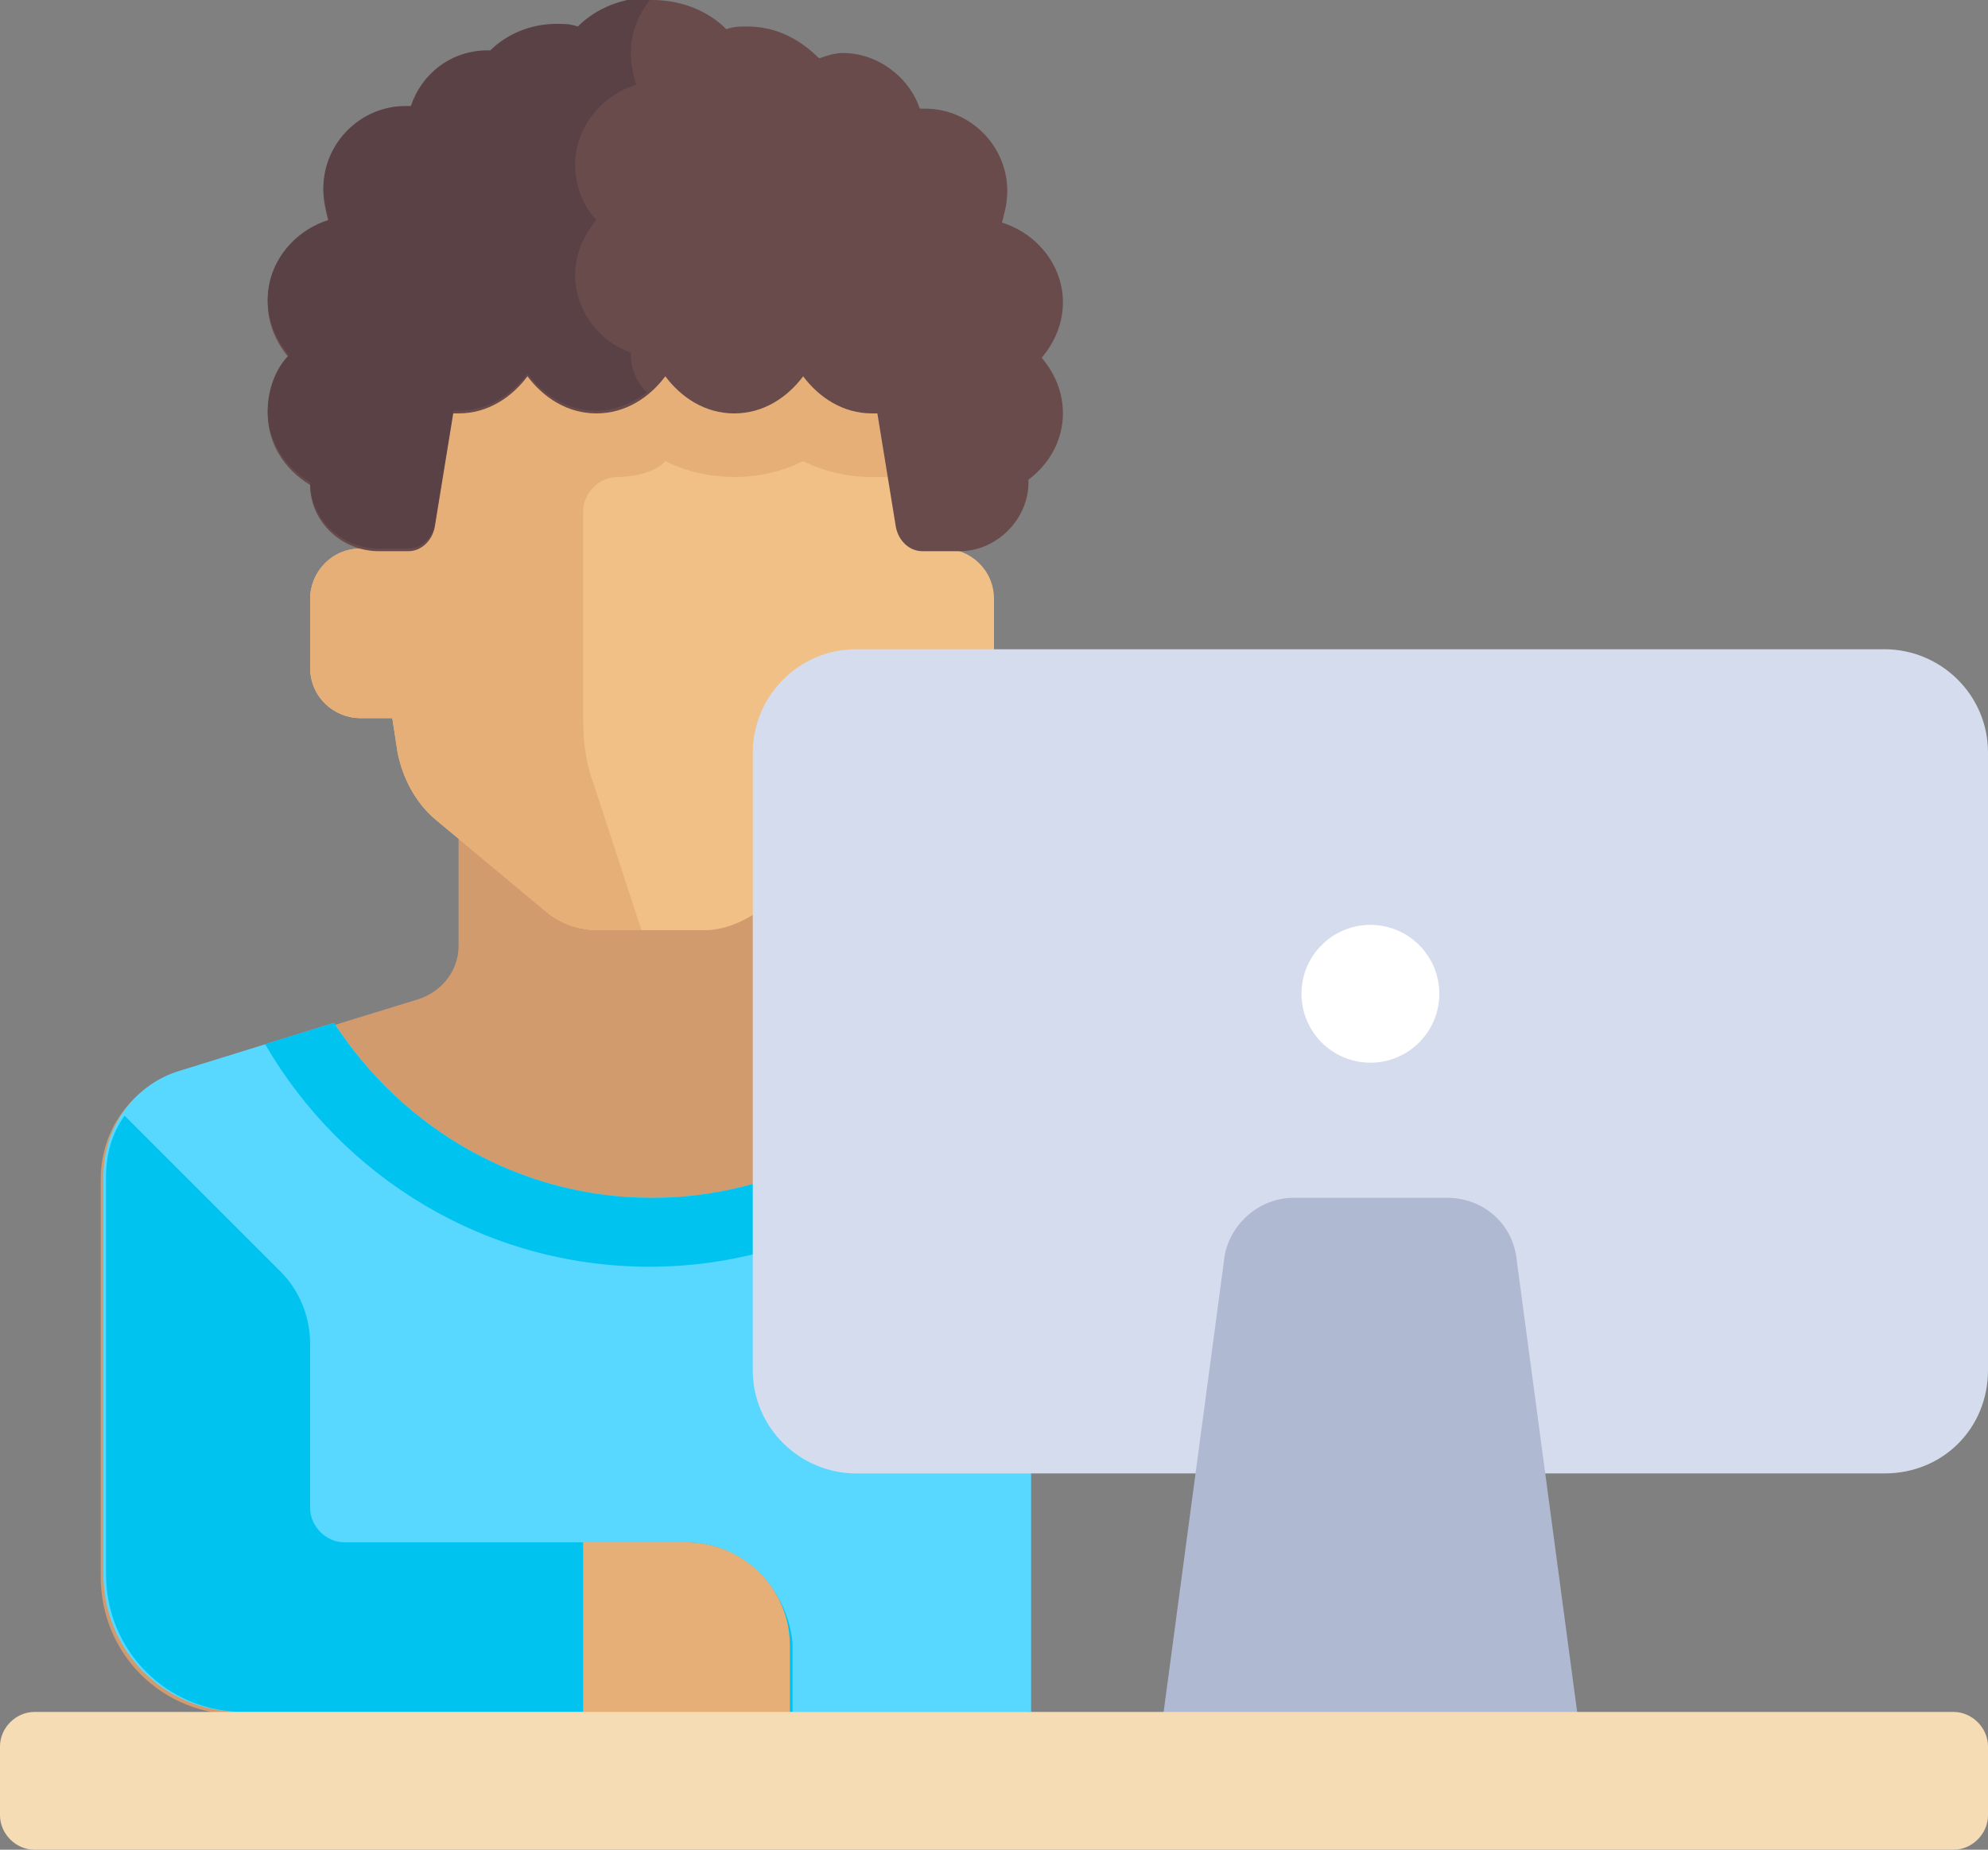 <?xml version="1.0" encoding="utf-8"?>
<!-- Generator: Adobe Illustrator 21.1.0, SVG Export Plug-In . SVG Version: 6.00 Build 0)  -->
<svg version="1.1" id="Layer_1" xmlns="http://www.w3.org/2000/svg" xmlns:xlink="http://www.w3.org/1999/xlink" x="0px" y="0px"
	 viewBox="169.5 362.1 75 69.8" style="enable-background:new 169.5 362.1 75 69.8;" xml:space="preserve">
<rect x="169.5" y="362.1" width="75" height="69.8" fill="#808080" stroke="none"/>
<style type="text/css">
	.st0{fill:#D29B6E;}
	.st1{fill:#59D8FF;}
	.st2{fill:#00C3F0;}
	.st3{fill:#F0C087;}
	.st4{fill:#E6AF78;}
	.st5{fill:#694B4B;}
	.st6{fill:#5A4146;}
	.st7{fill:#D5DCED;}
	.st8{fill:#AFB9D2;}
	.st9{fill:#FFFFFF;}
	.st10{fill:#F5DCB4;}
</style>
<g>
	<path class="st0" d="M186.8,391.8v6c0,0.9-0.6,1.7-1.5,2l-9.1,2.8c-1.7,0.5-2.9,2.1-2.9,4v15c0,2.9,2.3,5.2,5.2,5.2h2.6h27.2v-34.9
		H186.8z"/>
	<path class="st1" d="M194.1,407.3c-5,0-9.4-2.6-12-6.6l-5.8,1.8c-1.7,0.5-2.9,2.1-2.9,4v15c0,2.9,2.3,5.2,5.2,5.2h2.6h27.2v-33.6
		C208.3,400.9,201.9,407.3,194.1,407.3z"/>
	<g>
		<path class="st2" d="M208.3,393.1c0,7.8-6.4,14.2-14.2,14.2c-5,0-9.4-2.6-12-6.6l-2.6,0.8c2.9,5,8.3,8.4,14.5,8.4
			c6,0,11.2-3.2,14.2-7.9V393.1z"/>
		<path class="st2" d="M195.4,420.3h-12.9c-0.7,0-1.3-0.6-1.3-1.3v-6.2c0-1-0.4-2-1.1-2.7l-5.9-5.9c-0.5,0.7-0.7,1.5-0.7,2.3v15
			c0,2.9,2.3,5.2,5.2,5.2h2.6h18.1v-2.6C199.2,422,197.5,420.3,195.4,420.3z"/>
	</g>
	<path class="st3" d="M205.1,382.8h-0.2l-0.5-9.1h-20.5v9.1h-0.8c-1.1,0-1.9,0.9-1.9,1.9v2.6c0,1.1,0.9,1.9,1.9,1.9h1.2l0.2,1.3
		c0.2,1,0.7,1.9,1.4,2.5l4.2,3.5c0.6,0.5,1.3,0.7,2,0.7h4c0.7,0,1.4-0.3,2-0.7l4.2-3.5c0.8-0.6,1.3-1.5,1.4-2.5l0.2-1.3h1.2
		c1.1,0,1.9-0.9,1.9-1.9v-2.6C207,383.6,206.1,382.8,205.1,382.8z"/>
	<path class="st4" d="M204.4,373.7h-12.9h-7.6v9.1h-0.8c-1.1,0-1.9,0.9-1.9,1.9v2.6c0,1.1,0.9,1.9,1.9,1.9h1.2l0.2,1.3
		c0.2,1,0.7,1.9,1.4,2.5l4.2,3.5c0.6,0.5,1.3,0.7,2,0.7h1.6l-1.8-5.5c-0.3-0.8-0.4-1.6-0.4-2.5v-7.8c0-0.7,0.6-1.3,1.3-1.3l0,0
		c0,0,1.3,0,1.8-0.6c0.8,0.4,1.7,0.6,2.6,0.6s1.8-0.2,2.6-0.6c0.8,0.4,1.7,0.6,2.6,0.6c0.1,0,0.3,0,0.4,0l2,0L204.4,373.7z"/>
	<path class="st5" d="M209.6,373.5c0-1.4-1-2.6-2.3-3c0.1-0.4,0.2-0.7,0.2-1.2c0-1.7-1.4-3.1-3.1-3.1c-0.1,0-0.1,0-0.2,0
		c-0.4-1.2-1.6-2.1-2.9-2.1c-0.3,0-0.6,0.1-0.9,0.2c-0.7-0.7-1.6-1.2-2.7-1.2c-0.3,0-0.5,0-0.8,0.1c-0.7-0.7-1.7-1.1-2.8-1.1
		s-2.1,0.4-2.8,1.1c-0.3-0.1-0.5-0.1-0.8-0.1c-1,0-1.9,0.4-2.5,1c0,0,0,0-0.1,0c-1.4,0-2.5,0.9-2.9,2.1c-0.1,0-0.1,0-0.2,0
		c-1.7,0-3.1,1.4-3.1,3.1c0,0.4,0.1,0.8,0.2,1.2c-1.3,0.4-2.3,1.6-2.3,3c0,0.8,0.3,1.5,0.8,2.1c-0.5,0.5-0.8,1.3-0.8,2.1
		c0,1.1,0.6,2.1,1.6,2.7c0,1.4,1.2,2.5,2.6,2.5h1.1c0.5,0,0.9-0.4,1-0.9l0.7-4.3c0.1,0,0.2,0,0.2,0c1.1,0,2-0.6,2.6-1.4
		c0.6,0.8,1.5,1.4,2.6,1.4s2-0.6,2.6-1.4c0.6,0.8,1.5,1.4,2.6,1.4s2-0.6,2.6-1.4c0.6,0.8,1.5,1.4,2.6,1.4c0.1,0,0.2,0,0.2,0l0.7,4.3
		c0.1,0.5,0.5,0.9,1,0.9h1.4c1.4,0,2.6-1.2,2.6-2.6c0,0,0-0.1,0-0.1c0.8-0.6,1.3-1.5,1.3-2.5c0-0.8-0.3-1.5-0.8-2.1
		C209.3,375,209.6,374.3,209.6,373.5z"/>
	<path class="st6" d="M193.3,375.4c-1.2-0.4-2.1-1.6-2.1-2.9c0-0.8,0.3-1.5,0.8-2.1c-0.5-0.5-0.8-1.3-0.8-2.1c0-1.4,1-2.6,2.3-3
		c-0.1-0.4-0.2-0.7-0.2-1.2c0-0.8,0.3-1.5,0.8-2.1c0,0,0,0,0,0c-1.1,0-2.1,0.4-2.8,1.1c-0.3-0.1-0.5-0.1-0.8-0.1c-1,0-1.9,0.4-2.5,1
		c0,0,0,0-0.1,0c-1.4,0-2.5,0.9-2.9,2.1c-0.1,0-0.1,0-0.2,0c-1.7,0-3.1,1.4-3.1,3.1c0,0.4,0.1,0.8,0.2,1.2c-1.3,0.4-2.3,1.6-2.3,3
		c0,0.8,0.3,1.5,0.8,2.1c-0.5,0.5-0.8,1.3-0.8,2.1c0,1.1,0.6,2.1,1.6,2.7c0,1.4,1.2,2.5,2.6,2.5h1.1c0.5,0,0.9-0.4,1-0.9l0.7-4.3
		c0.1,0,0.2,0,0.2,0c1.1,0,2-0.6,2.6-1.4c0.6,0.8,1.5,1.4,2.6,1.4c0.7,0,1.4-0.3,1.9-0.7c-0.4-0.4-0.6-0.9-0.6-1.4
		C193.3,375.5,193.3,375.4,193.3,375.4z"/>
	<path class="st4" d="M191.5,420.3h3.9c2.1,0,3.9,1.7,3.9,3.9v2.6h-7.8V420.3z"/>
	<path class="st7" d="M240.6,417.7h-38.8c-2.1,0-3.9-1.7-3.9-3.9v-23.3c0-2.1,1.7-3.9,3.9-3.9h38.8c2.1,0,3.9,1.7,3.9,3.9v23.3
		C244.5,416,242.8,417.7,240.6,417.7z"/>
	<path class="st8" d="M229,426.7l-2.3-17.2c-0.2-1.3-1.3-2.2-2.6-2.2h-5.8c-1.3,0-2.4,1-2.6,2.2l-2.3,17.2v2.6H229V426.7z"/>
	<circle class="st9" cx="221.2" cy="399.6" r="2.6"/>
	<path class="st10" d="M243.2,431.9h-72.4c-0.7,0-1.3-0.6-1.3-1.3V428c0-0.7,0.6-1.3,1.3-1.3h72.4c0.7,0,1.3,0.6,1.3,1.3v2.6
		C244.5,431.3,243.9,431.9,243.2,431.9z"/>
</g>
</svg>
